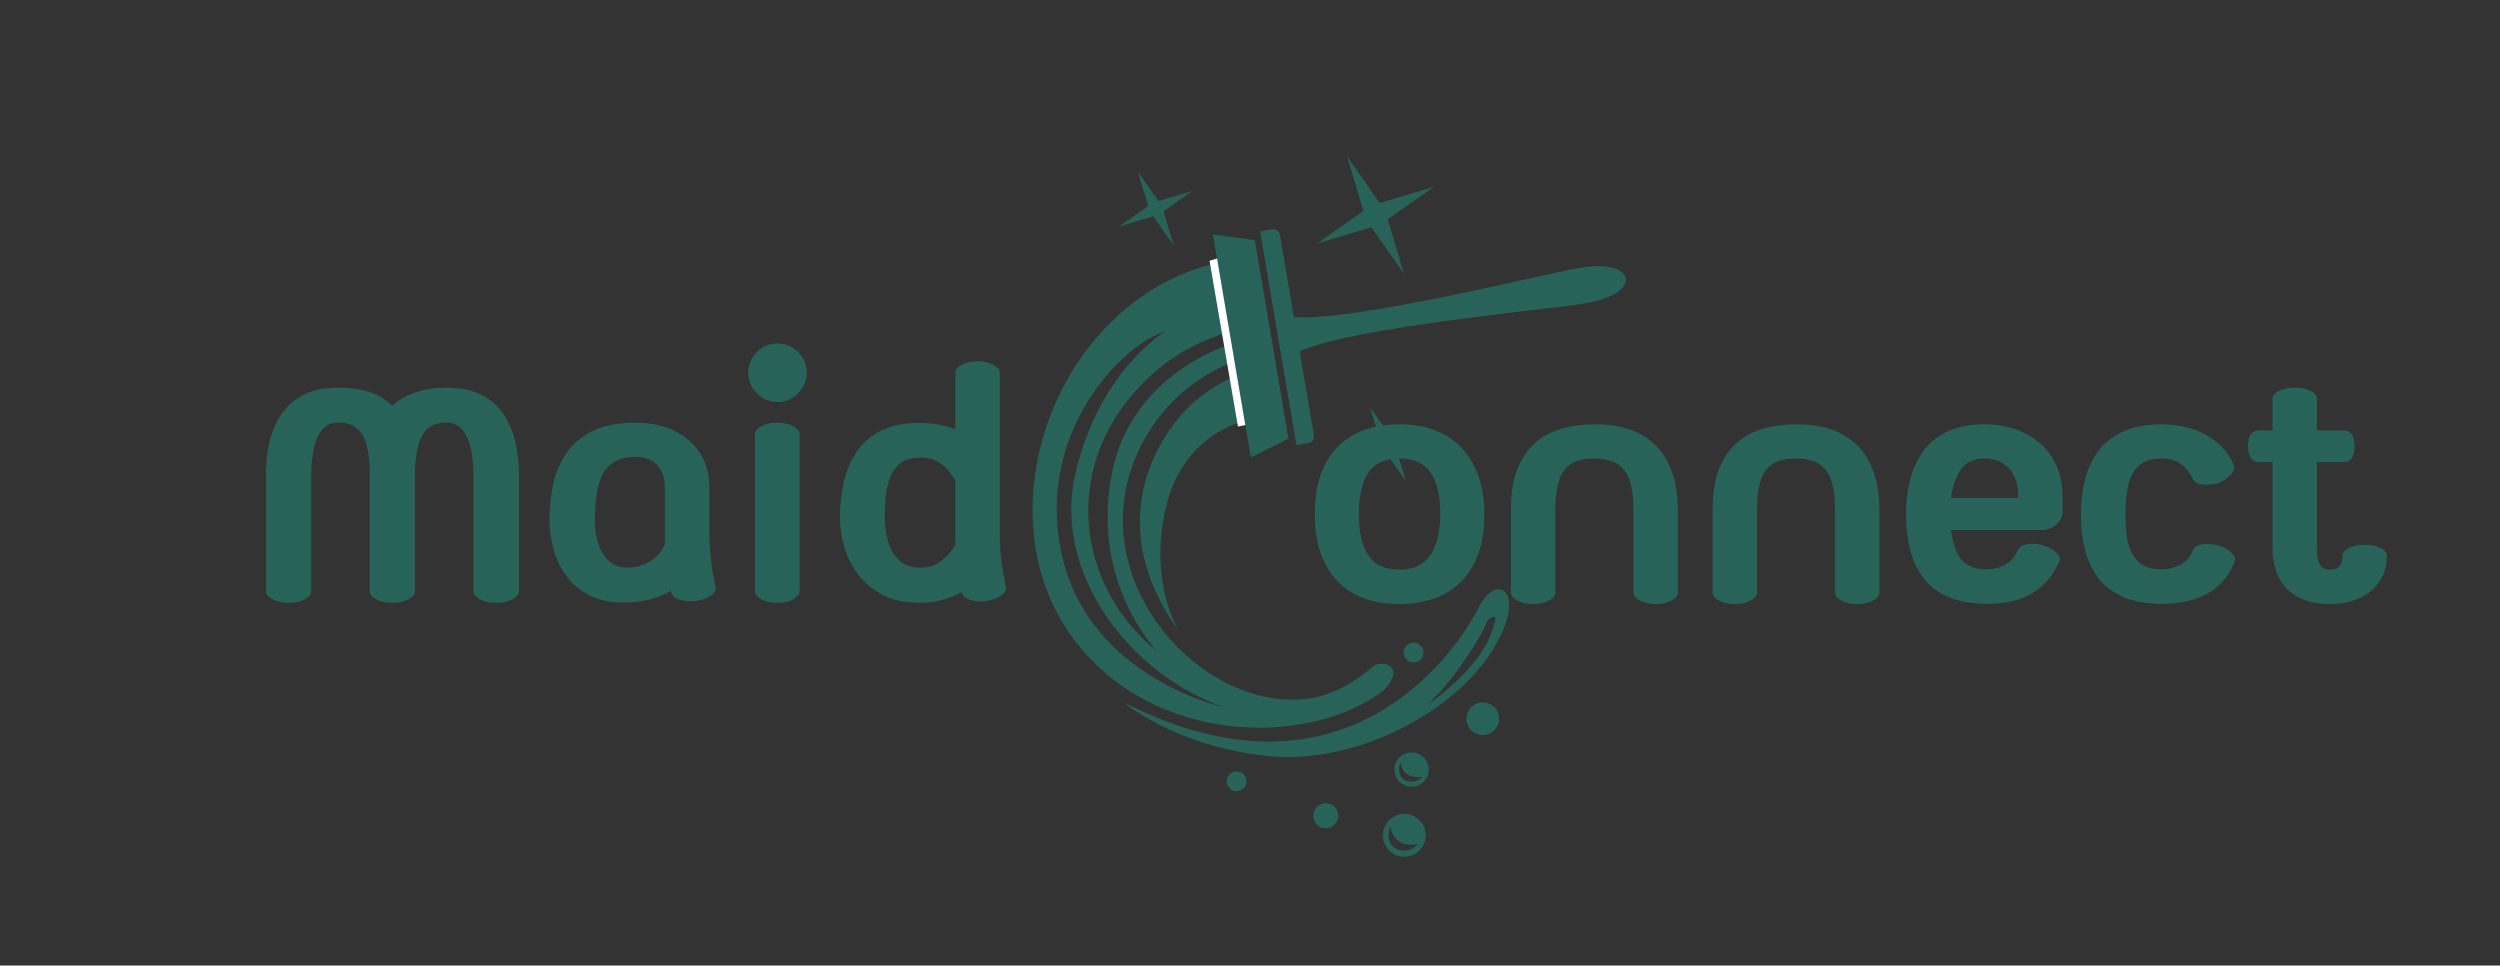 <svg xmlns="http://www.w3.org/2000/svg" xmlns:xlink="http://www.w3.org/1999/xlink" width="2118" zoomAndPan="magnify" viewBox="0 0 1588.5 613.5" height="818" preserveAspectRatio="xMidYMid meet" version="1.0"><rect x="0" y="0" width="1588.5" height="613.5" fill="#333333" stroke="none"/><defs><g/><clipPath id="7b41e064ac"><path d="M 836 118 L 912 118 L 912 155 L 836 155 Z M 836 118 " clip-rule="nonzero"/></clipPath><clipPath id="ca1112c5d0"><path d="M 947.816 0 L 1152.715 422.004 L 759.699 612.828 L 554.801 190.824 Z M 947.816 0 " clip-rule="nonzero"/></clipPath><clipPath id="f76531e9c0"><path d="M 947.816 0 L 1152.715 422.004 L 759.699 612.828 L 554.801 190.824 Z M 947.816 0 " clip-rule="nonzero"/></clipPath><clipPath id="eeea2aefcd"><path d="M 855 99 L 893 99 L 893 174 L 855 174 Z M 855 99 " clip-rule="nonzero"/></clipPath><clipPath id="08cf98d254"><path d="M 947.816 0 L 1152.715 422.004 L 759.699 612.828 L 554.801 190.824 Z M 947.816 0 " clip-rule="nonzero"/></clipPath><clipPath id="00fa44f648"><path d="M 947.816 0 L 1152.715 422.004 L 759.699 612.828 L 554.801 190.824 Z M 947.816 0 " clip-rule="nonzero"/></clipPath><clipPath id="37f75a21d8"><path d="M 711 121 L 758 121 L 758 144 L 711 144 Z M 711 121 " clip-rule="nonzero"/></clipPath><clipPath id="65c4bb959f"><path d="M 947.816 0 L 1152.715 422.004 L 759.699 612.828 L 554.801 190.824 Z M 947.816 0 " clip-rule="nonzero"/></clipPath><clipPath id="af11dffed4"><path d="M 947.816 0 L 1152.715 422.004 L 759.699 612.828 L 554.801 190.824 Z M 947.816 0 " clip-rule="nonzero"/></clipPath><clipPath id="ff4ceb5788"><path d="M 723 109 L 746 109 L 746 157 L 723 157 Z M 723 109 " clip-rule="nonzero"/></clipPath><clipPath id="2bf6d0ef89"><path d="M 947.816 0 L 1152.715 422.004 L 759.699 612.828 L 554.801 190.824 Z M 947.816 0 " clip-rule="nonzero"/></clipPath><clipPath id="4dc9240716"><path d="M 947.816 0 L 1152.715 422.004 L 759.699 612.828 L 554.801 190.824 Z M 947.816 0 " clip-rule="nonzero"/></clipPath><clipPath id="06b9b412ba"><path d="M 858 270 L 906 270 L 906 294 L 858 294 Z M 858 270 " clip-rule="nonzero"/></clipPath><clipPath id="9f070ce56d"><path d="M 947.816 0 L 1152.715 422.004 L 759.699 612.828 L 554.801 190.824 Z M 947.816 0 " clip-rule="nonzero"/></clipPath><clipPath id="ce78f1c94f"><path d="M 947.816 0 L 1152.715 422.004 L 759.699 612.828 L 554.801 190.824 Z M 947.816 0 " clip-rule="nonzero"/></clipPath><clipPath id="b93ab9274b"><path d="M 870 258 L 894 258 L 894 306 L 870 306 Z M 870 258 " clip-rule="nonzero"/></clipPath><clipPath id="cb4d889ff6"><path d="M 947.816 0 L 1152.715 422.004 L 759.699 612.828 L 554.801 190.824 Z M 947.816 0 " clip-rule="nonzero"/></clipPath><clipPath id="7759e05570"><path d="M 947.816 0 L 1152.715 422.004 L 759.699 612.828 L 554.801 190.824 Z M 947.816 0 " clip-rule="nonzero"/></clipPath><clipPath id="aba105a179"><path d="M 878 517 L 906 517 L 906 545 L 878 545 Z M 878 517 " clip-rule="nonzero"/></clipPath><clipPath id="148f5e0d03"><path d="M 947.816 0 L 1152.715 422.004 L 759.699 612.828 L 554.801 190.824 Z M 947.816 0 " clip-rule="nonzero"/></clipPath><clipPath id="364313af92"><path d="M 947.816 0 L 1152.715 422.004 L 759.699 612.828 L 554.801 190.824 Z M 947.816 0 " clip-rule="nonzero"/></clipPath><clipPath id="515967f645"><path d="M 886 478 L 908 478 L 908 500 L 886 500 Z M 886 478 " clip-rule="nonzero"/></clipPath><clipPath id="438340ddb4"><path d="M 947.816 0 L 1152.715 422.004 L 759.699 612.828 L 554.801 190.824 Z M 947.816 0 " clip-rule="nonzero"/></clipPath><clipPath id="e348ab54ef"><path d="M 947.816 0 L 1152.715 422.004 L 759.699 612.828 L 554.801 190.824 Z M 947.816 0 " clip-rule="nonzero"/></clipPath><clipPath id="ce68e20528"><path d="M 931 446 L 953 446 L 953 468 L 931 468 Z M 931 446 " clip-rule="nonzero"/></clipPath><clipPath id="3005703228"><path d="M 947.816 0 L 1152.715 422.004 L 759.699 612.828 L 554.801 190.824 Z M 947.816 0 " clip-rule="nonzero"/></clipPath><clipPath id="fee96d4fc0"><path d="M 947.816 0 L 1152.715 422.004 L 759.699 612.828 L 554.801 190.824 Z M 947.816 0 " clip-rule="nonzero"/></clipPath><clipPath id="0642a5fd42"><path d="M 834 510 L 851 510 L 851 527 L 834 527 Z M 834 510 " clip-rule="nonzero"/></clipPath><clipPath id="18ddd516cf"><path d="M 947.816 0 L 1152.715 422.004 L 759.699 612.828 L 554.801 190.824 Z M 947.816 0 " clip-rule="nonzero"/></clipPath><clipPath id="122043b814"><path d="M 947.816 0 L 1152.715 422.004 L 759.699 612.828 L 554.801 190.824 Z M 947.816 0 " clip-rule="nonzero"/></clipPath><clipPath id="956e16d82f"><path d="M 779 490 L 793 490 L 793 503 L 779 503 Z M 779 490 " clip-rule="nonzero"/></clipPath><clipPath id="c37eb089a7"><path d="M 947.816 0 L 1152.715 422.004 L 759.699 612.828 L 554.801 190.824 Z M 947.816 0 " clip-rule="nonzero"/></clipPath><clipPath id="4c62c88b80"><path d="M 947.816 0 L 1152.715 422.004 L 759.699 612.828 L 554.801 190.824 Z M 947.816 0 " clip-rule="nonzero"/></clipPath><clipPath id="46bb1148c3"><path d="M 891 408 L 905 408 L 905 421 L 891 421 Z M 891 408 " clip-rule="nonzero"/></clipPath><clipPath id="d30a9b23e8"><path d="M 947.816 0 L 1152.715 422.004 L 759.699 612.828 L 554.801 190.824 Z M 947.816 0 " clip-rule="nonzero"/></clipPath><clipPath id="9d7e843e72"><path d="M 947.816 0 L 1152.715 422.004 L 759.699 612.828 L 554.801 190.824 Z M 947.816 0 " clip-rule="nonzero"/></clipPath><clipPath id="be2d60ea55"><path d="M 714 374 L 959 374 L 959 481 L 714 481 Z M 714 374 " clip-rule="nonzero"/></clipPath><clipPath id="6fea4687b2"><path d="M 947.816 0 L 1152.715 422.004 L 759.699 612.828 L 554.801 190.824 Z M 947.816 0 " clip-rule="nonzero"/></clipPath><clipPath id="95c9db82f2"><path d="M 947.816 0 L 1152.715 422.004 L 759.699 612.828 L 554.801 190.824 Z M 947.816 0 " clip-rule="nonzero"/></clipPath><clipPath id="fbd70c2540"><path d="M 724 234 L 806 234 L 806 401 L 724 401 Z M 724 234 " clip-rule="nonzero"/></clipPath><clipPath id="0c6257b68a"><path d="M 947.816 0 L 1152.715 422.004 L 759.699 612.828 L 554.801 190.824 Z M 947.816 0 " clip-rule="nonzero"/></clipPath><clipPath id="41220d1330"><path d="M 947.816 0 L 1152.715 422.004 L 759.699 612.828 L 554.801 190.824 Z M 947.816 0 " clip-rule="nonzero"/></clipPath><clipPath id="2eb7b043df"><path d="M 656 163 L 886 163 L 886 463 L 656 463 Z M 656 163 " clip-rule="nonzero"/></clipPath><clipPath id="22eb1f76b9"><path d="M 947.816 0 L 1152.715 422.004 L 759.699 612.828 L 554.801 190.824 Z M 947.816 0 " clip-rule="nonzero"/></clipPath><clipPath id="712410b547"><path d="M 947.816 0 L 1152.715 422.004 L 759.699 612.828 L 554.801 190.824 Z M 947.816 0 " clip-rule="nonzero"/></clipPath><clipPath id="c2e30ac1dc"><path d="M 768 157 L 813 157 L 813 272 L 768 272 Z M 768 157 " clip-rule="nonzero"/></clipPath><clipPath id="07db3ba53d"><path d="M 947.816 0 L 1152.715 422.004 L 759.699 612.828 L 554.801 190.824 Z M 947.816 0 " clip-rule="nonzero"/></clipPath><clipPath id="1e6f0b744a"><path d="M 947.816 0 L 1152.715 422.004 L 759.699 612.828 L 554.801 190.824 Z M 947.816 0 " clip-rule="nonzero"/></clipPath><clipPath id="5a643afb6c"><path d="M 770 149 L 819 149 L 819 291 L 770 291 Z M 770 149 " clip-rule="nonzero"/></clipPath><clipPath id="abb3afcc3c"><path d="M 947.816 0 L 1152.715 422.004 L 759.699 612.828 L 554.801 190.824 Z M 947.816 0 " clip-rule="nonzero"/></clipPath><clipPath id="d01d0a1e1e"><path d="M 947.816 0 L 1152.715 422.004 L 759.699 612.828 L 554.801 190.824 Z M 947.816 0 " clip-rule="nonzero"/></clipPath><clipPath id="d185a5c23a"><path d="M 800 145 L 835 145 L 835 283 L 800 283 Z M 800 145 " clip-rule="nonzero"/></clipPath><clipPath id="c2e3200bde"><path d="M 947.816 0 L 1152.715 422.004 L 759.699 612.828 L 554.801 190.824 Z M 947.816 0 " clip-rule="nonzero"/></clipPath><clipPath id="0a683782f4"><path d="M 947.816 0 L 1152.715 422.004 L 759.699 612.828 L 554.801 190.824 Z M 947.816 0 " clip-rule="nonzero"/></clipPath><clipPath id="b69abb0106"><path d="M 819 169 L 1034 169 L 1034 225 L 819 225 Z M 819 169 " clip-rule="nonzero"/></clipPath><clipPath id="3c34ef6738"><path d="M 947.816 0 L 1152.715 422.004 L 759.699 612.828 L 554.801 190.824 Z M 947.816 0 " clip-rule="nonzero"/></clipPath><clipPath id="59d051cc40"><path d="M 947.816 0 L 1152.715 422.004 L 759.699 612.828 L 554.801 190.824 Z M 947.816 0 " clip-rule="nonzero"/></clipPath></defs><g clip-path="url(#7b41e064ac)"><g clip-path="url(#ca1112c5d0)"><g clip-path="url(#f76531e9c0)"><path fill="#286359" d="M 911.211 118.625 L 876.953 142.707 L 836.84 154.738 L 871.102 130.656 Z M 911.211 118.625 " fill-opacity="1" fill-rule="nonzero"/></g></g></g><g clip-path="url(#eeea2aefcd)"><g clip-path="url(#08cf98d254)"><g clip-path="url(#00fa44f648)"><path fill="#286359" d="M 855.969 99.496 L 880.051 133.754 L 892.082 173.867 L 868 139.605 Z M 855.969 99.496 " fill-opacity="1" fill-rule="nonzero"/></g></g></g><g clip-path="url(#37f75a21d8)"><g clip-path="url(#65c4bb959f)"><g clip-path="url(#af11dffed4)"><path fill="#286359" d="M 757.863 121.215 L 736.277 136.383 L 711.008 143.965 L 732.59 128.793 Z M 757.863 121.215 " fill-opacity="1" fill-rule="nonzero"/></g></g></g><g clip-path="url(#ff4ceb5788)"><g clip-path="url(#2bf6d0ef89)"><g clip-path="url(#4dc9240716)"><path fill="#286359" d="M 723.059 109.16 L 738.23 130.746 L 745.809 156.016 L 730.641 134.434 Z M 723.059 109.16 " fill-opacity="1" fill-rule="nonzero"/></g></g></g><g clip-path="url(#06b9b412ba)"><g clip-path="url(#9f070ce56d)"><g clip-path="url(#ce78f1c94f)"><path fill="#286359" d="M 905.34 270.82 L 883.754 285.992 L 858.488 293.57 L 880.07 278.402 Z M 905.34 270.82 " fill-opacity="1" fill-rule="nonzero"/></g></g></g><g clip-path="url(#b93ab9274b)"><g clip-path="url(#cb4d889ff6)"><g clip-path="url(#7759e05570)"><path fill="#286359" d="M 870.539 258.77 L 885.707 280.355 L 893.289 305.625 L 878.117 284.039 Z M 870.539 258.77 " fill-opacity="1" fill-rule="nonzero"/></g></g></g><g clip-path="url(#aba105a179)"><g clip-path="url(#148f5e0d03)"><g clip-path="url(#364313af92)"><path fill="#286359" d="M 878.648 530.645 C 878.586 538.172 884.633 544.316 892.145 544.387 C 899.668 544.461 905.832 538.434 905.895 530.91 C 905.973 523.391 899.941 517.23 892.418 517.164 C 884.891 517.082 878.738 523.121 878.648 530.645 Z M 883.562 525.227 C 885.441 539.719 900.855 536.465 900.855 536.465 C 895.91 542.461 886.566 541.219 883.602 535.871 C 880.633 530.508 883.562 525.227 883.562 525.227 Z M 883.562 525.227 " fill-opacity="1" fill-rule="nonzero"/></g></g></g><g clip-path="url(#515967f645)"><g clip-path="url(#438340ddb4)"><g clip-path="url(#e348ab54ef)"><path fill="#286359" d="M 886.016 488.859 C 885.965 494.879 890.801 499.797 896.812 499.855 C 902.832 499.914 907.762 495.09 907.812 489.074 C 907.871 483.055 903.051 478.129 897.035 478.074 C 891.008 478.008 886.086 482.844 886.016 488.859 Z M 889.945 484.523 C 891.449 496.117 903.781 493.52 903.781 493.52 C 899.824 498.316 892.352 497.32 889.977 493.039 C 887.602 488.75 889.945 484.523 889.945 484.523 Z M 889.945 484.523 " fill-opacity="1" fill-rule="nonzero"/></g></g></g><g clip-path="url(#ce68e20528)"><g clip-path="url(#3005703228)"><g clip-path="url(#fee96d4fc0)"><path fill="#286359" d="M 942.066 467.02 C 936.336 466.965 931.754 462.285 931.809 456.562 C 931.867 450.844 936.555 446.254 942.273 446.312 C 947.98 446.363 952.578 451.055 952.52 456.77 C 952.461 462.488 947.777 467.082 942.066 467.02 Z M 942.066 467.02 " fill-opacity="1" fill-rule="nonzero"/></g></g></g><g clip-path="url(#0642a5fd42)"><g clip-path="url(#18ddd516cf)"><g clip-path="url(#122043b814)"><path fill="#286359" d="M 834.461 518.211 C 834.508 513.824 838.098 510.305 842.484 510.344 C 846.875 510.391 850.395 513.984 850.352 518.363 C 850.316 522.766 846.719 526.277 842.328 526.234 C 837.941 526.207 834.426 522.602 834.461 518.211 Z M 834.461 518.211 " fill-opacity="1" fill-rule="nonzero"/></g></g></g><g clip-path="url(#956e16d82f)"><g clip-path="url(#c37eb089a7)"><g clip-path="url(#4c62c88b80)"><path fill="#286359" d="M 785.84 490.133 C 789.324 490.188 792.117 493.039 792.078 496.52 C 792.043 500 789.199 502.797 785.719 502.758 C 782.234 502.727 779.445 499.871 779.488 496.387 C 779.516 492.918 782.375 490.121 785.84 490.133 Z M 785.84 490.133 " fill-opacity="1" fill-rule="nonzero"/></g></g></g><g clip-path="url(#46bb1148c3)"><g clip-path="url(#d30a9b23e8)"><g clip-path="url(#9d7e843e72)"><path fill="#286359" d="M 898.273 408.371 C 901.75 408.41 904.543 411.258 904.504 414.742 C 904.473 418.219 901.617 421.008 898.133 420.977 C 894.656 420.945 891.867 418.094 891.902 414.621 C 891.938 411.133 894.789 408.34 898.273 408.371 Z M 898.273 408.371 " fill-opacity="1" fill-rule="nonzero"/></g></g></g><g clip-path="url(#be2d60ea55)"><g clip-path="url(#6fea4687b2)"><g clip-path="url(#95c9db82f2)"><path fill="#286359" d="M 939.398 386.246 C 927.656 409.965 857.52 519.426 714.391 446.488 C 714.391 446.488 746.172 473.941 804.469 480.266 C 862.781 486.594 924.781 451.035 948.172 413.457 C 971.551 375.879 951.133 362.527 939.398 386.246 Z M 905.879 448.559 C 923 434 941.137 404.281 943.695 397.469 C 946.254 390.648 950.344 392.184 950.344 392.184 C 945.742 423.098 905.879 448.559 905.879 448.559 Z M 905.879 448.559 " fill-opacity="1" fill-rule="nonzero"/></g></g></g><g clip-path="url(#fbd70c2540)"><g clip-path="url(#0c6257b68a)"><g clip-path="url(#41220d1330)"><path fill="#286359" d="M 798.512 234.102 C 798.512 234.102 767.273 241.422 746.875 268.051 C 724.926 296.703 708.508 344.617 749.043 400.922 C 749.043 400.922 729.715 370.672 740.691 322.867 C 749.871 282.867 779.602 267.195 805.434 263.984 Z M 798.512 234.102 " fill-opacity="1" fill-rule="nonzero"/></g></g></g><g clip-path="url(#2eb7b043df)"><g clip-path="url(#22eb1f76b9)"><g clip-path="url(#712410b547)"><path fill="#286359" d="M 878.914 438.91 C 883.266 434.812 887.219 427.816 884.375 424.426 C 881.504 421.023 875.914 421.289 872.984 423.004 C 863.852 430.906 848.586 441.98 830.039 444.07 C 758.727 452.133 679.625 359.293 728.672 276.477 C 745.344 248.324 772.172 231.043 801.789 223.992 L 799.863 213.488 C 754.617 223.496 716.395 253.164 706.805 299.277 C 692.133 369.836 735.254 413.824 735.254 413.824 C 683.879 373.035 671.527 292.344 732.066 237.871 C 753.145 218.906 776.812 210.336 798.711 207.211 L 793.094 163.906 C 677.258 173.848 618.336 321.461 682.457 406.438 C 733.426 473.984 831.727 474.574 878.914 438.91 Z M 675.02 354.031 C 656.883 276.586 712.039 219.051 740.895 210.297 C 740.895 210.297 697.863 235.328 683.023 302.32 C 669.426 363.699 717.031 428.445 778.477 449.59 C 778.477 449.59 693.164 431.492 675.02 354.031 Z M 675.02 354.031 " fill-opacity="1" fill-rule="nonzero"/></g></g></g><g clip-path="url(#c2e30ac1dc)"><g clip-path="url(#07db3ba53d)"><g clip-path="url(#1e6f0b744a)"><path fill="#ffffff" d="M 768.562 165.707 L 786.582 271.008 L 812.543 265.758 L 795.676 157.141 Z M 768.562 165.707 " fill-opacity="1" fill-rule="nonzero"/></g></g></g><g clip-path="url(#5a643afb6c)"><g clip-path="url(#abb3afcc3c)"><g clip-path="url(#d01d0a1e1e)"><path fill="#286359" d="M 770.723 149.031 L 794.77 290.758 L 818.656 278.672 L 808.395 217.688 L 808.402 217.688 L 808.043 215.602 L 807.691 213.516 L 807.688 213.516 L 797.258 152.562 Z M 770.723 149.031 " fill-opacity="1" fill-rule="nonzero"/></g></g></g><g clip-path="url(#d185a5c23a)"><g clip-path="url(#c2e3200bde)"><g clip-path="url(#0a683782f4)"><path fill="#286359" d="M 808.234 145.711 L 800.699 146.992 L 823.738 282.797 L 831.277 281.516 C 831.277 281.516 835.363 281.102 834.855 276.48 L 813.273 149.289 C 812.227 144.758 808.234 145.711 808.234 145.711 Z M 808.234 145.711 " fill-opacity="1" fill-rule="nonzero"/></g></g></g><g clip-path="url(#b69abb0106)"><g clip-path="url(#3c34ef6738)"><g clip-path="url(#59d051cc40)"><path fill="#286359" d="M 819.211 200.879 L 820.832 212.484 L 820.812 212.488 L 820.875 212.816 L 820.926 213.145 L 820.945 213.145 L 823.242 224.633 C 847.379 210.195 964.648 198.426 1000.785 193.77 C 1031.98 189.75 1033.27 179.801 1033.043 177.156 C 1033.043 177.156 1033.039 177.035 1033 176.824 C 1032.969 176.613 1032.93 176.5 1032.93 176.5 L 1032.934 176.5 C 1032.277 173.926 1027.773 164.957 996.996 171.453 C 961.348 178.977 846.758 206.547 819.211 200.879 Z M 819.211 200.879 " fill-opacity="1" fill-rule="nonzero"/></g></g></g><g fill="#286359" fill-opacity="1"><g transform="translate(157.229, 381.754)"><g><path d="M 172.531 -80.25 L 172.531 -6.094 C 172.531 -4.062 171.117 -2.328 168.297 -0.891 C 165.484 0.535 162.051 1.25 158 1.25 C 154.031 1.25 150.641 0.535 147.828 -0.891 C 145.016 -2.328 143.609 -4.062 143.609 -6.094 L 143.609 -80.25 C 143.609 -83.562 143.375 -87.129 142.906 -90.953 C 142.445 -94.785 141.617 -98.383 140.422 -101.75 C 139.223 -105.125 137.492 -107.895 135.234 -110.062 C 132.973 -112.227 130.047 -113.312 126.453 -113.312 C 119.441 -113.312 114.391 -110.703 111.297 -105.484 C 108.211 -100.273 106.578 -91.863 106.391 -80.25 L 106.391 -6.094 C 106.391 -4.062 105.004 -2.328 102.234 -0.891 C 99.473 0.535 96.109 1.25 92.141 1.25 C 87.992 1.25 84.555 0.535 81.828 -0.891 C 79.109 -2.328 77.75 -4.062 77.75 -6.094 L 77.75 -80.25 C 77.75 -91.688 76.203 -100.055 73.109 -105.359 C 70.023 -110.66 64.836 -113.312 57.547 -113.312 C 54.141 -113.312 51.305 -112.297 49.047 -110.266 C 46.785 -108.234 45.055 -105.602 43.859 -102.375 C 42.66 -99.145 41.805 -95.594 41.297 -91.719 C 40.785 -87.852 40.531 -84.031 40.531 -80.25 L 40.531 -6.094 C 40.531 -4.062 39.125 -2.328 36.312 -0.891 C 33.5 0.535 30.109 1.25 26.141 1.25 C 22.18 1.25 18.797 0.535 15.984 -0.891 C 13.172 -2.328 11.766 -4.062 11.766 -6.094 L 11.766 -80.25 C 11.766 -85.406 12.176 -90.586 13 -95.797 C 13.832 -101.016 15.266 -106 17.297 -110.75 C 19.328 -115.5 22.07 -119.719 25.531 -123.406 C 28.988 -127.094 33.344 -130.02 38.594 -132.188 C 43.852 -134.363 50.172 -135.453 57.547 -135.453 C 65.203 -135.453 71.82 -134.551 77.406 -132.75 C 82.988 -130.945 87.852 -127.973 92 -123.828 C 95.969 -127.609 100.926 -130.488 106.875 -132.469 C 112.82 -134.457 119.348 -135.453 126.453 -135.453 C 135.398 -135.453 142.848 -133.906 148.797 -130.812 C 154.742 -127.719 159.445 -123.539 162.906 -118.281 C 166.363 -113.031 168.832 -107.109 170.312 -100.516 C 171.789 -93.922 172.531 -87.164 172.531 -80.25 Z M 172.531 -80.25 "/></g></g><g transform="translate(341.518, 381.754)"><g><path d="M 113.172 -8.859 C 113.629 -6.828 112.613 -4.977 110.125 -3.312 C 107.633 -1.656 104.5 -0.504 100.719 0.141 C 97.031 0.504 93.66 0.25 90.609 -0.625 C 87.566 -1.5 85.77 -2.859 85.219 -4.703 L 84.812 -6.359 C 76.227 -1.379 66.129 1.109 54.516 1.109 C 46.391 1.109 39.375 -0.344 33.469 -3.25 C 27.57 -6.156 22.707 -10.098 18.875 -15.078 C 15.051 -20.055 12.219 -25.727 10.375 -32.094 C 8.531 -38.457 7.609 -45.098 7.609 -52.016 C 7.609 -59.766 8.438 -67.281 10.094 -74.562 C 11.758 -81.852 14.617 -88.406 18.672 -94.219 C 22.734 -100.031 28.289 -104.641 35.344 -108.047 C 42.406 -111.461 51.379 -113.172 62.266 -113.172 C 71.297 -113.172 79.336 -111.531 86.391 -108.25 C 93.453 -104.977 99.008 -100.273 103.062 -94.141 C 107.125 -88.016 109.156 -80.66 109.156 -72.078 L 109.156 -42.203 C 109.156 -40.266 109.27 -37.75 109.5 -34.656 C 109.727 -31.562 110.023 -28.352 110.391 -25.031 C 110.766 -21.719 111.207 -18.609 111.719 -15.703 C 112.227 -12.797 112.711 -10.516 113.172 -8.859 Z M 55.625 -21.172 C 58.844 -20.891 62.16 -21.281 65.578 -22.344 C 68.992 -23.406 72.082 -25.086 74.844 -27.391 C 77.613 -29.703 79.645 -32.562 80.938 -35.969 L 80.938 -72.078 C 80.938 -78.172 79.297 -82.922 76.016 -86.328 C 72.742 -89.742 68.16 -91.453 62.266 -91.453 C 56.547 -91.453 51.977 -90.367 48.562 -88.203 C 45.145 -86.035 42.582 -83.082 40.875 -79.344 C 39.176 -75.602 38.023 -71.336 37.422 -66.547 C 36.828 -61.754 36.484 -56.773 36.391 -51.609 C 36.297 -47.086 36.867 -42.539 38.109 -37.969 C 39.359 -33.406 41.41 -29.555 44.266 -26.422 C 47.129 -23.285 50.914 -21.535 55.625 -21.172 Z M 55.625 -21.172 "/></g></g><g transform="translate(461.749, 381.754)"><g><path d="M 46.344 -106.109 L 46.344 -6.5 C 46.344 -4.469 45.098 -2.664 42.609 -1.094 C 40.117 0.469 36.66 1.25 32.234 1.25 C 28.266 1.25 24.895 0.535 22.125 -0.891 C 19.363 -2.328 17.984 -4.016 17.984 -5.953 L 17.984 -106.109 C 17.984 -107.953 19.363 -109.586 22.125 -111.016 C 24.895 -112.453 28.266 -113.172 32.234 -113.172 C 36.016 -113.172 39.312 -112.453 42.125 -111.016 C 44.938 -109.586 46.344 -107.953 46.344 -106.109 Z M 13.703 -145 C 13.703 -148.406 14.531 -151.516 16.188 -154.328 C 17.844 -157.141 20.078 -159.375 22.891 -161.031 C 25.703 -162.695 28.816 -163.531 32.234 -163.531 C 35.648 -163.531 38.766 -162.695 41.578 -161.031 C 44.391 -159.375 46.645 -157.141 48.344 -154.328 C 50.051 -151.516 50.906 -148.406 50.906 -145 C 50.906 -141.582 50.051 -138.469 48.344 -135.656 C 46.645 -132.844 44.391 -130.582 41.578 -128.875 C 38.766 -127.164 35.648 -126.312 32.234 -126.312 C 28.816 -126.312 25.703 -127.164 22.891 -128.875 C 20.078 -130.582 17.844 -132.844 16.188 -135.656 C 14.531 -138.469 13.703 -141.582 13.703 -145 Z M 13.703 -145 "/></g></g><g transform="translate(526.084, 381.754)"><g><path d="M 58.109 -113.031 C 62.078 -113.031 66.039 -112.707 70 -112.062 C 73.969 -111.414 77.613 -110.352 80.938 -108.875 L 80.938 -145.125 C 80.938 -146.969 82.344 -148.602 85.156 -150.031 C 87.969 -151.469 91.266 -152.188 95.047 -152.188 C 98.922 -152.188 102.238 -151.469 105 -150.031 C 107.77 -148.602 109.156 -146.969 109.156 -145.125 L 109.156 -42.203 C 109.156 -36.566 109.523 -30.867 110.266 -25.109 C 111.004 -19.348 111.926 -13.883 113.031 -8.719 C 113.488 -6.781 112.492 -5.004 110.047 -3.391 C 107.609 -1.773 104.5 -0.598 100.719 0.141 C 97.031 0.598 93.66 0.367 90.609 -0.547 C 87.566 -1.473 85.77 -2.859 85.219 -4.703 L 84.953 -5.531 C 80.984 -3.32 76.805 -1.641 72.422 -0.484 C 68.047 0.672 63.273 1.25 58.109 1.25 C 49.254 1.25 41.617 -0.363 35.203 -3.594 C 28.797 -6.82 23.562 -11.066 19.5 -16.328 C 15.445 -21.586 12.453 -27.422 10.516 -33.828 C 8.578 -40.234 7.609 -46.617 7.609 -52.984 C 7.609 -60.641 8.414 -68.039 10.031 -75.188 C 11.645 -82.344 14.344 -88.781 18.125 -94.5 C 21.906 -100.219 27.066 -104.734 33.609 -108.047 C 40.16 -111.367 48.328 -113.031 58.109 -113.031 Z M 36.109 -53.406 C 36.109 -47.594 36.844 -42.219 38.312 -37.281 C 39.789 -32.352 42.191 -28.41 45.516 -25.453 C 48.836 -22.504 53.266 -21.031 58.797 -21.031 C 63.773 -21.031 68.133 -22.438 71.875 -25.25 C 75.613 -28.062 78.68 -31.586 81.078 -35.828 C 80.984 -37.023 80.938 -38.316 80.938 -39.703 C 80.938 -41.086 80.938 -42.379 80.938 -43.578 L 80.938 -76.375 C 78.07 -81.258 74.93 -84.922 71.516 -87.359 C 68.109 -89.805 63.867 -91.031 58.797 -91.031 C 53.535 -91.031 49.359 -89.879 46.266 -87.578 C 43.18 -85.273 40.926 -82.227 39.5 -78.438 C 38.07 -74.656 37.148 -70.57 36.734 -66.188 C 36.316 -61.812 36.109 -57.551 36.109 -53.406 Z M 36.109 -53.406 "/></g></g></g><g fill="#286359" fill-opacity="1"><g transform="translate(829.587, 382.669)"><g><path d="M 59.562 -113.062 C 68.875 -113.062 76.914 -111.609 83.688 -108.703 C 90.457 -105.805 96.051 -101.773 100.469 -96.609 C 104.895 -91.453 108.191 -85.395 110.359 -78.438 C 112.523 -71.477 113.609 -63.992 113.609 -55.984 C 113.609 -43.723 111.469 -33.352 107.188 -24.875 C 102.906 -16.395 96.734 -9.941 88.672 -5.516 C 80.609 -1.098 70.906 1.109 59.562 1.109 C 42.25 1.109 28.961 -3.91 19.703 -13.953 C 10.441 -24.004 5.812 -38.016 5.812 -55.984 C 5.812 -74.41 10.555 -88.531 20.047 -98.344 C 29.535 -108.156 42.707 -113.062 59.562 -113.062 Z M 59.562 -20.734 C 66.113 -20.734 71.273 -22.297 75.047 -25.422 C 78.828 -28.555 81.52 -32.797 83.125 -38.141 C 84.738 -43.484 85.547 -49.43 85.547 -55.984 C 85.547 -67.867 83.453 -76.734 79.266 -82.578 C 75.078 -88.43 68.508 -91.359 59.562 -91.359 C 50.625 -91.359 44.102 -88.43 40 -82.578 C 35.906 -76.734 33.859 -67.867 33.859 -55.984 C 33.859 -44.273 35.906 -35.473 40 -29.578 C 44.102 -23.68 50.625 -20.734 59.562 -20.734 Z M 59.562 -20.734 "/></g></g><g transform="translate(949.002, 382.669)"><g><path d="M 117.062 -6.078 C 117.062 -4.141 115.68 -2.457 112.922 -1.031 C 110.16 0.395 106.844 1.109 102.969 1.109 C 99.102 1.109 95.785 0.395 93.016 -1.031 C 90.254 -2.457 88.875 -4.141 88.875 -6.078 L 88.875 -58.875 C 88.875 -70.676 86.938 -79.039 83.062 -83.969 C 79.195 -88.895 72.844 -91.359 64 -91.359 C 55.062 -91.359 48.703 -88.895 44.922 -83.969 C 41.141 -79.039 39.25 -70.676 39.25 -58.875 L 39.25 -6.078 C 39.25 -4.141 37.844 -2.457 35.031 -1.031 C 32.227 0.395 28.938 1.109 25.156 1.109 C 21.281 1.109 17.961 0.395 15.203 -1.031 C 12.441 -2.457 11.062 -4.141 11.062 -6.078 L 11.062 -58.875 C 11.062 -68.738 12.281 -76.941 14.719 -83.484 C 17.156 -90.023 20.352 -95.273 24.312 -99.234 C 28.281 -103.203 32.613 -106.176 37.312 -108.156 C 42.008 -110.133 46.707 -111.445 51.406 -112.094 C 56.113 -112.738 60.312 -113.062 64 -113.062 C 76.25 -113.062 86.266 -110.848 94.047 -106.422 C 101.836 -102.004 107.617 -95.738 111.391 -87.625 C 115.172 -79.52 117.062 -69.938 117.062 -58.875 Z M 117.062 -6.078 "/></g></g><g transform="translate(1077.125, 382.669)"><g><path d="M 117.062 -6.078 C 117.062 -4.141 115.68 -2.457 112.922 -1.031 C 110.16 0.395 106.844 1.109 102.969 1.109 C 99.102 1.109 95.785 0.395 93.016 -1.031 C 90.254 -2.457 88.875 -4.141 88.875 -6.078 L 88.875 -58.875 C 88.875 -70.676 86.938 -79.039 83.062 -83.969 C 79.195 -88.895 72.844 -91.359 64 -91.359 C 55.062 -91.359 48.703 -88.895 44.922 -83.969 C 41.141 -79.039 39.25 -70.676 39.25 -58.875 L 39.25 -6.078 C 39.25 -4.141 37.844 -2.457 35.031 -1.031 C 32.227 0.395 28.938 1.109 25.156 1.109 C 21.281 1.109 17.961 0.395 15.203 -1.031 C 12.441 -2.457 11.062 -4.141 11.062 -6.078 L 11.062 -58.875 C 11.062 -68.738 12.281 -76.941 14.719 -83.484 C 17.156 -90.023 20.352 -95.273 24.312 -99.234 C 28.281 -103.203 32.613 -106.176 37.312 -108.156 C 42.008 -110.133 46.707 -111.445 51.406 -112.094 C 56.113 -112.738 60.312 -113.062 64 -113.062 C 76.25 -113.062 86.266 -110.848 94.047 -106.422 C 101.836 -102.004 107.617 -95.738 111.391 -87.625 C 115.172 -79.52 117.062 -69.938 117.062 -58.875 Z M 117.062 -6.078 "/></g></g><g transform="translate(1205.248, 382.669)"><g><path d="M 105.312 -66.484 L 105.312 -57.078 C 105.312 -55.422 104.758 -53.719 103.656 -51.969 C 102.551 -50.219 100.984 -48.766 98.953 -47.609 C 96.93 -46.461 94.539 -45.891 91.781 -45.891 L 34.422 -45.891 C 35.066 -40.91 36.145 -36.531 37.656 -32.75 C 39.176 -28.977 41.504 -26.055 44.641 -23.984 C 47.773 -21.91 52.062 -20.875 57.5 -20.875 C 61.188 -20.875 64.867 -21.816 68.547 -23.703 C 72.234 -25.586 74.953 -28.648 76.703 -32.891 C 77.441 -34.641 78.82 -35.812 80.844 -36.406 C 82.875 -37.008 85.02 -37.242 87.281 -37.109 C 89.539 -36.973 91.453 -36.629 93.016 -36.078 C 96.336 -35.148 99.055 -33.695 101.172 -31.719 C 103.297 -29.738 104.035 -27.922 103.391 -26.266 C 100.617 -20.18 97.391 -15.344 93.703 -11.75 C 90.023 -8.156 86.109 -5.438 81.953 -3.594 C 77.805 -1.75 73.633 -0.531 69.438 0.062 C 65.25 0.664 61.27 0.969 57.5 0.969 C 47.82 0.969 39.688 -0.41 33.094 -3.172 C 26.508 -5.941 21.211 -9.883 17.203 -15 C 13.203 -20.113 10.301 -26.145 8.5 -33.094 C 6.707 -40.051 5.812 -47.68 5.812 -55.984 C 5.812 -63.348 6.641 -70.414 8.297 -77.188 C 9.953 -83.957 12.664 -90.062 16.438 -95.5 C 20.219 -100.938 25.359 -105.223 31.859 -108.359 C 38.359 -111.492 46.441 -113.062 56.109 -113.062 C 62.285 -113.062 68.297 -112.141 74.141 -110.297 C 79.992 -108.453 85.27 -105.641 89.969 -101.859 C 94.676 -98.086 98.41 -93.25 101.172 -87.344 C 103.93 -81.445 105.312 -74.492 105.312 -66.484 Z M 56.109 -91.359 C 49.109 -91.359 44.02 -89.098 40.844 -84.578 C 37.664 -80.066 35.523 -73.988 34.422 -66.344 L 77.125 -66.344 L 77.125 -66.484 C 77.125 -72.191 76.27 -76.727 74.562 -80.094 C 72.863 -83.457 70.816 -85.945 68.422 -87.562 C 66.023 -89.176 63.672 -90.211 61.359 -90.672 C 59.055 -91.129 57.305 -91.359 56.109 -91.359 Z M 56.109 -91.359 "/></g></g><g transform="translate(1316.371, 382.669)"><g><path d="M 93.016 -36.078 C 96.516 -35.148 99.301 -33.695 101.375 -31.719 C 103.445 -29.738 104.16 -27.875 103.516 -26.125 C 100.109 -16.906 94.441 -10.082 86.516 -5.656 C 78.598 -1.238 68.926 0.969 57.5 0.969 C 47.914 0.969 39.805 -0.41 33.172 -3.172 C 26.535 -5.941 21.211 -9.883 17.203 -15 C 13.203 -20.113 10.301 -26.145 8.5 -33.094 C 6.707 -40.051 5.812 -47.68 5.812 -55.984 C 5.812 -63.723 6.688 -71.023 8.438 -77.891 C 10.188 -84.754 13.02 -90.832 16.938 -96.125 C 20.852 -101.426 26.148 -105.57 32.828 -108.562 C 39.504 -111.562 47.727 -113.062 57.5 -113.062 C 64.227 -113.062 70.609 -112.066 76.641 -110.078 C 82.672 -108.098 87.988 -105.172 92.594 -101.297 C 97.207 -97.43 100.711 -92.645 103.109 -86.938 C 103.754 -85.457 103.203 -83.66 101.453 -81.547 C 99.703 -79.43 97.352 -77.633 94.406 -76.156 C 93.113 -75.602 91.242 -75.164 88.797 -74.844 C 86.359 -74.52 84.031 -74.566 81.812 -74.984 C 79.602 -75.398 78.086 -76.391 77.266 -77.953 C 74.961 -82.379 72.266 -85.719 69.172 -87.969 C 66.086 -90.227 62.195 -91.359 57.5 -91.359 C 50.957 -91.359 46.004 -89.812 42.641 -86.719 C 39.273 -83.633 37.016 -79.422 35.859 -74.078 C 34.711 -68.734 34.141 -62.703 34.141 -55.984 C 34.141 -51.273 34.391 -46.82 34.891 -42.625 C 35.398 -38.438 36.461 -34.707 38.078 -31.438 C 39.691 -28.164 42.039 -25.586 45.125 -23.703 C 48.207 -21.816 52.332 -20.875 57.5 -20.875 C 61.27 -20.875 65.02 -21.797 68.75 -23.641 C 72.488 -25.484 75.188 -28.52 76.844 -32.75 C 77.582 -34.508 78.914 -35.688 80.844 -36.281 C 82.781 -36.875 84.879 -37.102 87.141 -36.969 C 89.398 -36.832 91.359 -36.535 93.016 -36.078 Z M 93.016 -36.078 "/></g></g><g transform="translate(1424.453, 382.669)"><g><path d="M 92.188 -29.578 C 92.188 -23.398 90.664 -18.008 87.625 -13.406 C 84.582 -8.801 80.344 -5.227 74.906 -2.688 C 69.469 -0.156 63.113 1.109 55.844 1.109 C 44.133 1.109 35.145 -2.02 28.875 -8.281 C 22.613 -14.551 19.484 -23.398 19.484 -34.828 L 19.484 -89.016 L 11.328 -89.016 C 8.473 -89.016 6.516 -90.004 5.453 -91.984 C 4.398 -93.961 3.875 -96.379 3.875 -99.234 C 3.875 -102.004 4.398 -104.352 5.453 -106.281 C 6.516 -108.219 8.473 -109.188 11.328 -109.188 L 19.484 -109.188 L 19.484 -129.5 C 19.484 -131.344 20.91 -132.957 23.766 -134.344 C 26.629 -135.727 29.906 -136.422 33.594 -136.422 C 37.363 -136.422 40.656 -135.727 43.469 -134.344 C 46.281 -132.957 47.688 -131.344 47.688 -129.5 L 47.688 -109.188 L 64.406 -109.188 C 67.164 -109.188 69.051 -108.219 70.062 -106.281 C 71.082 -104.352 71.594 -102.004 71.594 -99.234 C 71.594 -96.379 71.082 -93.961 70.062 -91.984 C 69.051 -90.004 67.164 -89.016 64.406 -89.016 L 47.688 -89.016 L 47.688 -34.828 C 47.688 -32.617 47.848 -30.43 48.172 -28.266 C 48.492 -26.098 49.227 -24.301 50.375 -22.875 C 51.531 -21.445 53.352 -20.734 55.844 -20.734 C 58.602 -20.734 60.535 -21.305 61.641 -22.453 C 62.742 -23.609 63.41 -24.875 63.641 -26.25 C 63.879 -27.633 64 -28.695 64 -29.438 C 64 -31.375 65.285 -33.031 67.859 -34.406 C 70.441 -35.789 73.852 -36.484 78.094 -36.484 C 81.957 -36.484 85.27 -35.816 88.031 -34.484 C 90.801 -33.148 92.188 -31.516 92.188 -29.578 Z M 92.188 -29.578 "/></g></g></g></svg>